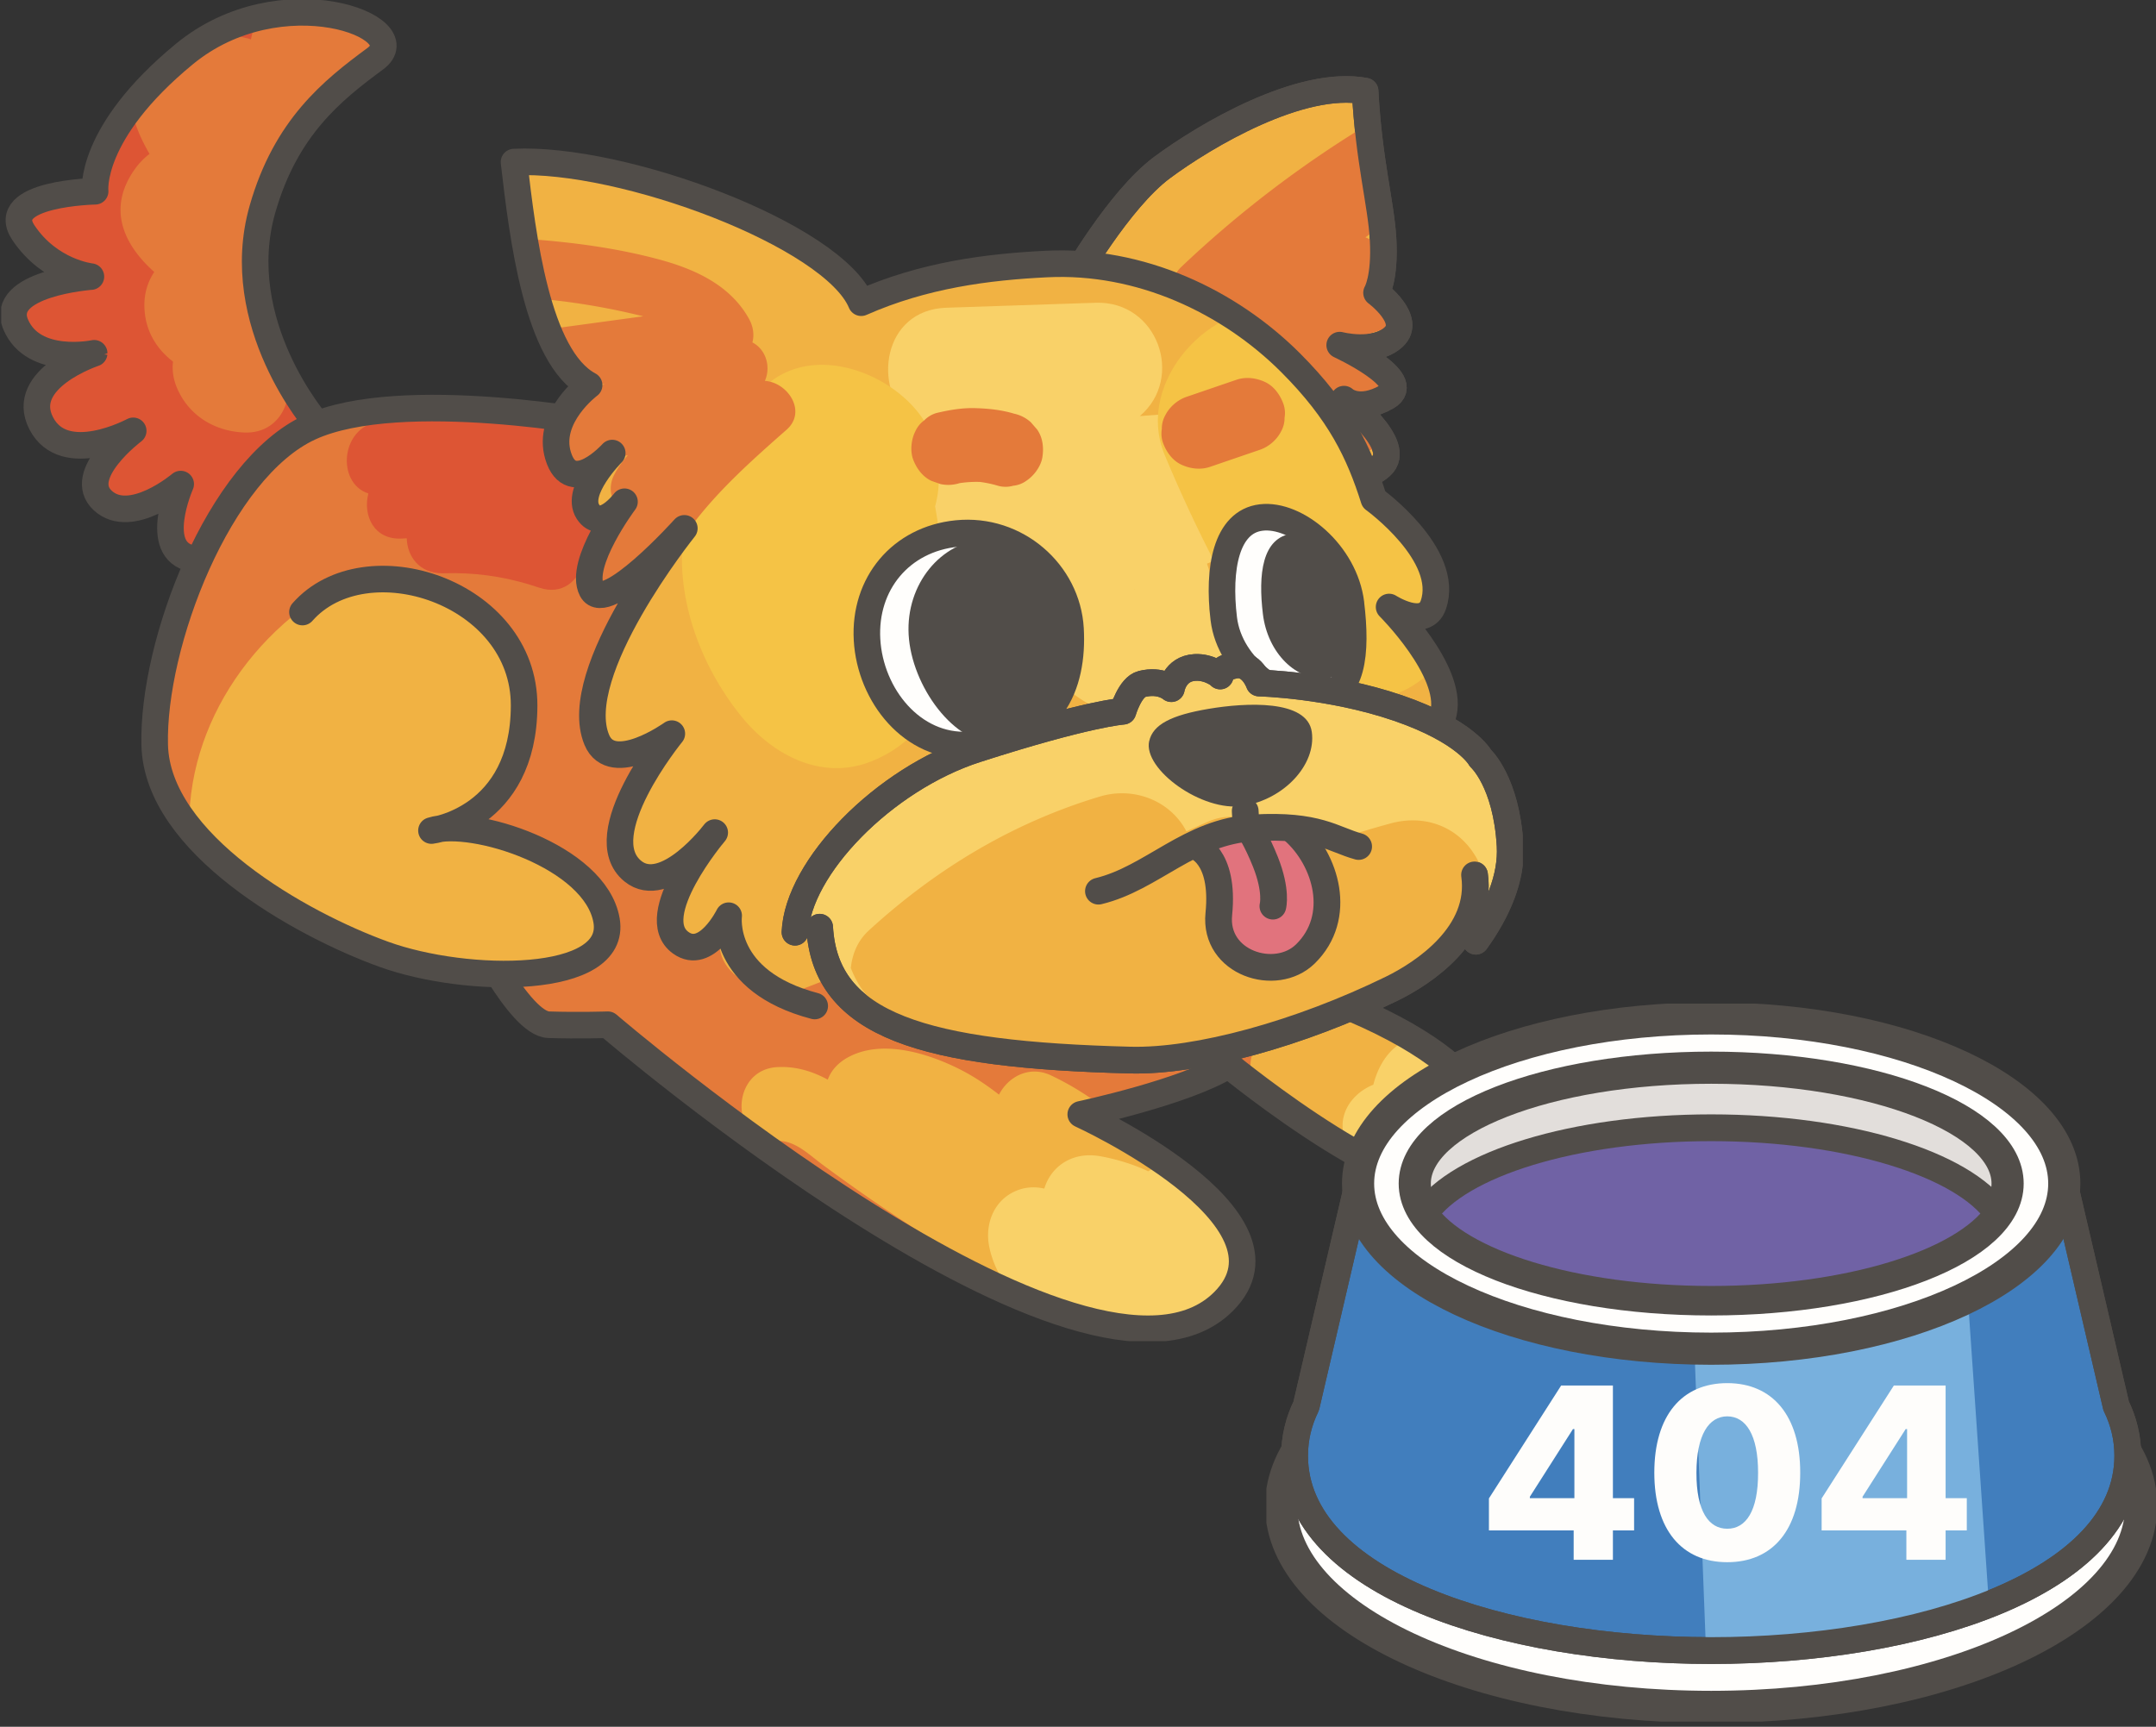 <svg xmlns="http://www.w3.org/2000/svg" fill="none" viewBox="0 0 367 294"><rect x="0" y="0" width="367" height="294" fill="#333333" stroke="none"/><g clip-path="url(#a)"><path fill="#E47A3A" d="M80.404 157.777s7.948 16.526 12.996 16.694c5.047.167 10.078 0 10.078 0s81.747 70.177 104.804 47.12c14.254-14.254-24.314-31.861-24.314-31.861s17.8-3.781 25.153-8.384c0 0 32.581 26.712 41.083 19.284s3.354-20.961-27.668-31.861-119.067-96.42-119.067-96.42"/><path fill="#DD5534" d="M53.96 72.114S39.126 55.06 44.677 35.617C48.652 21.699 56.55 15.402 63.87 10.003c7.319-5.4-16.107-14.279-32.482-.805C15.014 22.67 16.196 32.565 16.196 32.565s-16.71.327-12.208 7.06c4.511 6.74 11.487 7.47 11.487 7.47S-.338 48.244 2.689 55.287c3.026 7.042 13.34 4.863 13.34 4.863S3.09 64.434 7.014 72.064s15.662 1.29 15.662 1.29-9.952 7.496-5.173 11.873c4.77 4.377 13.256-2.809 13.256-2.809s-4.99 11.32 1.92 12.67c6.908 1.349 17.045-6.692 17.045-6.692l4.243-16.29z"/><path fill="#E47A3A" d="M44.678 35.608C48.652 21.69 56.55 15.394 63.87 9.994c5.584-4.117-6.724-10.254-20.148-6.95a33 33 0 0 0-1.006 3.655c-.134-.034-.26-.084-.394-.117a28.2 28.2 0 0 0-5.726-.847 30 30 0 0 0-5.207 3.454c-3.95 3.253-6.875 6.288-9.047 9.039.445 2.708 1.643 5.458 3.11 7.973a12.2 12.2 0 0 0-2.665 2.834c-4.553 6.632-1.669 12.686 3.47 17.272-1.324 1.995-1.97 4.444-1.559 7.37.47 3.345 2.264 5.97 4.754 7.89-.176 1.408.034 2.909.62 4.342 1.97 4.796 6.398 7.513 11.479 7.73 5.584.236 8.158-4.728 7.428-8.987-3.706-6.792-7.596-17.498-4.3-29.044"/><path stroke="#514D49" stroke-linecap="round" stroke-linejoin="round" stroke-width="4.523" d="M53.96 72.114S39.126 55.06 44.677 35.617C48.652 21.699 56.55 15.402 63.87 10.003c7.319-5.4-16.107-14.279-32.482-.805C15.014 22.67 16.196 32.565 16.196 32.565s-16.71.327-12.208 7.06c4.511 6.74 11.487 7.47 11.487 7.47S-.338 48.244 2.689 55.287c3.026 7.042 13.34 4.863 13.34 4.863S3.09 64.434 7.014 72.064s15.662 1.29 15.662 1.29-9.952 7.496-5.173 11.873c4.77 4.377 13.256-2.809 13.256-2.809s-4.99 11.32 1.92 12.67c6.908 1.35 17.045-6.692 17.045-6.692l4.243-16.29z"/><path fill="#E47A3A" d="M51.486 104.209c10.732-12.19 37.78-3.479 37.73 15.931s-15.772 21.271-15.772 21.271c6.867-2.205 27.929 4.301 29.807 15.318s-23.745 10.875-37.931 5.743-38.577-18.823-38.987-35.633c-.42-17.188 10.9-46.953 26.41-54.08s50.726-.419 50.726-.419l-15.98 80.708-25.523-8.183-.838-20.122"/><path fill="#DD5534" d="M108.273 74.73c-13.943-4.746-28.724-4.033-43.196-3.019-7.143.495-7.974 10.506-2.373 12.309-.964 3.689.906 7.982 5.786 7.671.251-.016.503-.025.746-.042.084 3.036 2.096 5.962 6.062 5.962.737 0 1.467-.017 2.205-.025 4.913.05 9.55.863 14.287 2.473 3.915 1.333 6.682-1.174 7.453-4.293 1.744-.26 3.497-.545 5.232-.855 4.335-.788 5.232-4.813 3.916-8.091 6.296-1.492 5.324-10.229-.126-12.09z"/><path fill="#F1B243" d="M211.409 215.445c-.075-.118-.142-.243-.226-.361-4.259-6.037-8.669-12.174-13.692-17.657-6.799-4.62-13.532-7.689-13.532-7.689s1.66-.352 4.167-.972c-2.842-2.164-5.877-4.084-9.189-5.651-3.824-1.82-7.404.327-8.879 3.261-2.004-1.551-4.092-2.985-6.356-4.15-5.357-2.767-13.155-5.291-18.965-2.407-2.054 1.023-3.253 2.424-3.832 4-2.599-1.4-5.391-2.306-8.619-2.13-8.049.453-8.099 13.038 0 12.577 2.968-.168 5.4 2.305 7.68 3.991a314 314 0 0 0 8.854 6.33 284 284 0 0 0 17.046 10.849c3.63 2.138 7.663 4.737 11.922 7.043 12.744 4.704 23.963 5.643 30.486-.88 2.004-2.004 2.959-4.067 3.135-6.146zm13.792-45.703c-1.098.612-2.163 1.517-3.202 2.792a22 22 0 0 0-1.77 2.507c-.436 0-.872 0-1.308.016-5.609.168-7.336 6.289-5.148 9.927.99.747 2.113 1.577 3.321 2.457.553.143 1.157.21 1.827.193h.017c.352.704.788 1.383 1.317 2.046 10.27 7.118 24.683 15.528 29.932 10.95 8.25-7.211 3.639-20.165-24.994-30.888z"/><path fill="#F9D168" d="M198.565 198.165a9.5 9.5 0 0 0-3.111 1.257c-2.616-1.224-5.441-2.07-8.149-2.557-4.93-.888-8.494 1.912-9.533 5.509-1.275-.294-2.599-.294-3.823.042-4.402 1.207-6.406 5.567-5.568 9.801.596 3.01 2.046 5.693 3.974 8.074 14.933 6.481 28.482 8.745 35.919 1.308 7.982-7.982-.612-17.02-9.709-23.426zm51.63 2.465c6.506-5.676 5.006-14.924-9.91-23.837-3.446 1.065-5.567 4.226-6.515 7.89-4.142 1.66-7.034 6.254-3.924 11.067l.059.084c8.208 4.737 16.567 8.049 20.299 4.787z"/><path stroke="#514D49" stroke-linecap="round" stroke-linejoin="round" stroke-width="4.523" d="M80.404 157.777s7.948 16.526 12.996 16.694c5.047.167 10.078 0 10.078 0s81.747 70.177 104.804 47.12c14.254-14.254-24.314-31.861-24.314-31.861s17.8-3.781 25.153-8.384c0 0 32.581 26.712 41.083 19.284s3.354-20.961-27.668-31.861-119.067-96.42-119.067-96.42"/><path fill="#F1B243" stroke="#514D49" stroke-linecap="round" stroke-linejoin="round" stroke-width="4.523" d="M182.567 47.841s7.898-13.86 15.226-19.3c7.328-5.45 23.602-15.092 34.585-13.03.621 11.88 2.709 19.133 3.052 25.187.378 6.699-1.115 9.155-1.115 9.155s6.154 4.57 2.893 7.547c-3.22 2.934-9.164 1.358-9.164 1.358s12.937 5.986 8.049 8.787c-4.88 2.791-7.32.41-7.32.41s10.305 7.815 6.305 11.403c-3.999 3.58-14.086 3.312-14.086 3.312l-38.425-34.812z"/><path fill="#E47A3A" d="M232.807 21.204a187.5 187.5 0 0 0-31.677 24.197c-1.928 1.828-1.802 4.025-.662 5.677-2.708 1.878-5.433 3.74-8.158 5.592l8.728 7.906c3.128-1.651 6.129-3.546 9.114-5.474.252.234.528.452.847.62a6.08 6.08 0 0 0 1.291 4.26c2.113 2.682 6.163 3.605 9.391 4.015.503.067 1.014.11 1.517.143-1.434 4.611 3.522 9.516 8.653 8.862 1.576-.201 2.733-.972 3.479-1.995-1.534-2.968-5.282-6.062-6.305-6.867.746.511 3.102 1.652 7.06-.612 4.88-2.792-8.049-8.787-8.049-8.787s4.435 1.174 7.722-.402c-1.308-.671-2.809-1.023-4.343-1.023a84 84 0 0 0 4.829-1.51 5.3 5.3 0 0 0 1.836-1.073c-.511-2.465-3.781-4.888-3.781-4.888s.939-1.56 1.14-5.542c-.243-1.694-1.291-3.236-3.001-3.89.93-.696 1.844-1.4 2.775-2.105-.512-4.502-1.685-9.81-2.406-17.112z"/><path stroke="#514D49" stroke-linecap="round" stroke-linejoin="round" stroke-width="4.523" d="M182.567 47.841s7.898-13.86 15.226-19.3c7.328-5.45 23.602-15.092 34.585-13.03.621 11.88 2.709 19.133 3.052 25.187.378 6.699-1.115 9.155-1.115 9.155s6.154 4.57 2.893 7.547c-3.22 2.934-9.164 1.358-9.164 1.358s12.937 5.986 8.049 8.787c-4.88 2.791-7.32.41-7.32.41s10.305 7.815 6.305 11.403c-3.999 3.58-14.086 3.312-14.086 3.312l-38.425-34.812z"/><path fill="#F1B243" d="M133.108 169.733c-16.157-4.242-9.072-13.826-9.072-13.826s-3.815 7.748-8.166 4.603c-6.263-4.519 5.793-18.755 5.793-18.755s-8.384 11.092-13.943 6.565c-7.495-6.104 6.641-23.41 6.641-23.41s-10.196 7.295-12.778 1.048c-4.763-11.52 14.907-36.002 14.907-36.002s-13.423 14.941-15.754 10.48c-2.33-4.46 5.567-15.008 5.567-15.008s-3.94 5.232-6.229 1.686 4.142-9.978 4.142-9.978-7.001 7.764-9.215.453c-2.004-6.615 5.282-12.015 5.282-12.015-8.904-4.762-11.327-25.463-12.786-37.981 18.421-.905 54.339 12.434 59.102 23.946 10.681-4.72 21.522-6.096 31.575-6.59 15.914-.788 31.064 6.347 41.545 16.836 8.392 8.4 11.671 15.376 14.152 23.224 0 0 13.055 9.433 10.12 17.968-1.467 4.268-7.537.369-7.537.369s10.832 10.799 9.281 18.009-12.945 9.869-12.945 9.869"/><path fill="#F9D168" d="M209.439 69.725c-5.139.368-10.279.746-15.41 1.115 7.663-6.515 3.018-19.637-7.512-19.293-8.469.285-16.937.562-25.413.847-10.95.36-12.602 13.7-6.138 19.318-4.46 3.169-6.791 10.388-3.027 15.075 3.245 4.04 7.018 6.003 11.135 6.875-3.01 5.894.017 15.134 7.319 15.804 2.172.202 4.344.394 6.515.596.226 1.492.78 2.909 1.736 4.1 5.282 6.565 13.951 10.304 22.16 6.607 5.366-2.415 8.853-7.84 6.85-13.818-.386-1.132-1.015-2.213-1.803-3.186.62-2.574.52-5.4-.394-7.797 3.832-1.585 7.479-3.555 10.615-6.264 3.731-3.21 5.994-7.57 4.309-12.568-1.509-4.485-6.179-7.739-10.942-7.395zm-16.173 30.611c-.361.134-.277.042 0 0"/><path fill="#F5C345" d="M148.024 129.74c8.292-3.144 12.576-10.179 12.937-18.848.344-8.318-.352-16.543-1.786-24.684.084-.293.159-.603.226-.914 1.023-4.57.16-10.547-2.616-14.42-5.349-7.463-18.051-12.31-26.109-5.493-.234.193-.444.394-.67.596-3.664 2.13-6.28 5.164-7.814 8.72-3.061 4.552-5.056 9.633-5.786 15.351.051-.05.084-.092.084-.092l-.084.109a41 41 0 0 0-.327 4.896c-.033 9.777 4.117 19.679 10.246 27.166 5.165 6.322 13.356 10.774 21.707 7.613zm88.421-26.378s6.071 3.899 7.538-.368c2.934-8.536-10.12-17.968-10.12-17.968-2.482-7.856-5.769-14.824-14.153-23.225a60 60 0 0 0-9.877-7.948c-8.736 3.58-15.561 14.06-11.562 23.644 4.788 11.47 10.397 22.621 16.995 33.16 5.241 8.368 17.943 11.344 26.109 5.492a21 21 0 0 0 2.767-2.373c-2.725-5.442-7.697-10.405-7.697-10.405z"/><path fill="#FFFEFC" stroke="#514D49" stroke-linecap="round" stroke-linejoin="round" stroke-width="4.523" d="M182.224 107.06c.536 9.533-3.044 18.965-17.305 19.77-9.55.537-16.794-8.384-17.331-17.917s5.752-17.12 15.301-18.077c10.112-1.014 18.798 6.691 19.335 16.232z"/><path fill="#514D49" d="M182.308 106.683c.486 8.644-4.754 19.426-12.317 19.854s-14.832-9.81-15.318-18.454c-.487-8.644 5.5-15.855 13.063-16.282 7.562-.428 14.085 6.237 14.572 14.873z"/><path fill="#FFFEFC" stroke="#514D49" stroke-linecap="round" stroke-linejoin="round" stroke-width="4.523" d="M229.955 102.725c1.032 8.502.344 15.578-5.626 16.308-5.978.721-14.983-5.182-16.014-13.683-1.031-8.502.386-16.518 6.364-17.239 5.978-.72 14.253 6.113 15.285 14.623z"/><path fill="#514D49" d="M220.07 90.828c-5.29.637-5.902 7.043-5.097 13.708.804 6.666 5.743 11.554 11.033 10.908 1.359-.167 2.608-.687 3.706-1.475.847-2.943.772-6.909.243-11.252-.578-4.763-3.429-9.005-6.875-11.688-1.048-.235-2.071-.319-3.01-.21z"/><path fill="#E47A3A" d="M163.442 82.25c.285-.066.579-.133.872-.192l-1.66.319a19 19 0 0 1 4.972-.277l-1.685-.134c1.366.109 2.708.369 4.016.763a4.8 4.8 0 0 0 2.507-.025 4.6 4.6 0 0 0 2.289-.88c1.257-.84 2.414-2.399 2.674-3.916.277-1.627.092-3.43-.905-4.805l-1.057-1.215a6.2 6.2 0 0 0-2.859-1.46c-2.138-.645-4.368-.871-6.59-.938s-4.444.318-6.607.83a4.75 4.75 0 0 0-2.071 1.24 4.7 4.7 0 0 0-1.517 1.854c-.713 1.391-.931 3.395-.361 4.871s1.602 2.901 3.094 3.589l1.534.544a6.36 6.36 0 0 0 3.337-.184zm42.543-2.766c2.825-.965 5.651-1.937 8.476-2.901 1.501-.512 2.868-1.686 3.589-3.094a4.7 4.7 0 0 0 .612-2.373 4.7 4.7 0 0 0-.252-2.498c-.578-1.493-1.601-2.901-3.094-3.589-1.492-.687-3.244-.922-4.871-.36-2.825.964-5.651 1.936-8.476 2.9-1.501.512-2.868 1.686-3.589 3.094a4.7 4.7 0 0 0-.612 2.373 4.7 4.7 0 0 0 .252 2.499c.578 1.492 1.601 2.9 3.093 3.588 1.493.688 3.245.922 4.872.36"/><path fill="#F1B243" d="M103.251 156.738c-1.753-10.305-20.265-16.652-28.28-15.637 3.94-1.048 14.202-5.274 14.244-20.953.042-15.603-17.422-24.281-29.848-20.76l4.318-2.64c-18.328 7.176-31.475 24.716-31.475 43.523 0 .226.017.444.017.67 8.191 10.137 23.149 17.951 33.101 21.548 14.187 5.123 39.809 5.274 37.931-5.743z"/><path stroke="#514D49" stroke-linecap="round" stroke-linejoin="round" stroke-width="4.523" d="M51.486 104.209c10.732-12.19 37.78-3.479 37.73 15.931s-15.772 21.271-15.772 21.271c6.867-2.205 27.929 4.301 29.807 15.318s-23.745 10.875-37.931 5.743-38.577-18.823-38.987-35.633c-.42-17.188 10.9-46.953 26.41-54.08s50.726-.419 50.726-.419"/><path fill="#E47A3A" d="M133.887 73.17c3.539-3.11.193-8.082-3.689-8.317 1.023-2.297.285-5.282-2.121-6.556.327-1.233.176-2.641-.578-4.008-3.195-5.769-9.248-8.485-15.361-10.129-7.462-2.003-15.192-2.984-22.889-3.512.579 3.445 1.291 6.933 2.205 10.186a117 117 0 0 1 15.838 2.499c.73.168 1.467.335 2.205.52-4.578.62-9.147 1.25-13.725 1.87-.864.083-1.727.192-2.59.301 1.727 4.352 3.982 7.815 6.975 9.483.931-.05 1.861-.092 2.792-.109a97 97 0 0 0-4.293 1.635c-2.02 2.037-5.039 6.012-3.655 10.564.561 1.862 1.442 2.742 2.431 3.027a347 347 0 0 1 4.704-1.601 19 19 0 0 0 1.769-1.551c-.268.293-.696.763-1.182 1.366 1.392-.46 2.775-.93 4.167-1.366-.923 1.048-1.753 2.188-2.39 3.47-1.023 2.072-.486 4.185.805 5.602.604-.596.989-1.107.989-1.107s-.343.46-.872 1.232c.386.403.839.746 1.325 1.006-1.601 2.566-2.993 5.274-4.091 8.167-.747 1.978-.277 3.806.763 5.165 4.661-1.703 13.062-11.043 13.062-11.043s-4.762 5.928-9.03 13.323c1.677.134 3.321-.654 4.134-2.8 4.318-11.378 13.381-19.46 22.302-27.317"/><path stroke="#514D49" stroke-linecap="round" stroke-linejoin="round" stroke-width="4.523" d="M138.684 171.284c-16.157-4.242-14.648-15.377-14.648-15.377s-3.815 7.748-8.166 4.603c-6.263-4.519 5.793-18.755 5.793-18.755s-8.384 11.092-13.943 6.565c-7.495-6.104 6.641-23.41 6.641-23.41s-10.196 7.295-12.778 1.048c-4.763-11.52 14.907-36.002 14.907-36.002s-13.423 14.941-15.754 10.48c-2.33-4.46 5.567-15.008 5.567-15.008s-3.94 5.232-6.229 1.686 4.142-9.978 4.142-9.978-7.001 7.764-9.215.453c-2.004-6.615 5.282-12.015 5.282-12.015-8.904-4.762-11.327-25.463-12.786-37.981 18.421-.905 54.339 12.434 59.102 23.946 10.681-4.72 21.522-6.096 31.575-6.59 15.914-.788 31.064 6.347 41.545 16.836 8.392 8.4 11.671 15.376 14.152 23.224 0 0 13.055 9.433 10.12 17.968-1.467 4.268-7.537.369-7.537.369s10.832 10.799 9.281 18.009-12.945 9.869-12.945 9.869"/><path fill="#F9D168" d="M251.219 160.251c3.723-5.174 6.146-10.799 5.835-16.274-.62-10.942-5.064-14.916-5.064-14.916s-2.364-4.511-13.993-8.502-23.669-4.268-23.669-4.268-1.266-3.622-4.193-3.026c-2.926.595-2.431 1.827-2.431 1.827.134.009-1.778-1.593-4.301-1.45-3.48.193-4.016 3.605-4.016 3.605s-1.778-1.593-4.989-.796c-2.046.503-3.245 4.645-3.245 4.645s-5.894.335-24.968 6.472c-15.813 5.09-30.385 20.19-30.855 31.148"/><path stroke="#514D49" stroke-linecap="round" stroke-linejoin="round" stroke-width="4.55" d="M251.219 160.251c3.723-5.174 6.146-10.799 5.835-16.274-.62-10.942-5.064-14.916-5.064-14.916s-2.364-4.511-13.993-8.502-23.669-4.268-23.669-4.268-1.266-3.622-4.193-3.026c-2.926.595-2.431 1.827-2.431 1.827.134.009-1.778-1.593-4.301-1.45-3.48.193-4.016 3.605-4.016 3.605s-1.778-1.593-4.989-.796c-2.046.503-3.245 4.645-3.245 4.645s-5.894.335-24.968 6.472c-15.813 5.09-30.385 20.19-30.855 31.148"/><path fill="#F9D168" d="M139.522 157.87c.948 16.835 17.775 21.715 52.872 22.621 11.462.293 28.884-4.511 44.496-12.149 5.467-2.675 15.52-9.324 14.111-19.377"/><path stroke="#514D49" stroke-linecap="round" stroke-linejoin="round" stroke-width="4.55" d="M139.522 157.87c.948 16.835 17.775 21.715 52.872 22.621 11.462.293 28.884-4.511 44.496-12.149 5.467-2.675 15.52-9.324 14.111-19.377"/><path fill="#F1B243" d="M255.16 154.247c-.109-.192-.218-.394-.335-.57a12.2 12.2 0 0 0-1.736-2.079 13.8 13.8 0 0 0-.914-3.765c-2.557-6.397-8.761-9.44-15.427-7.646a153 153 0 0 0-16.375 5.425c-2.741-4.855-9.189-8.116-14.58-5.777a222 222 0 0 0-3.84 1.71c-2.734-5.24-8.963-7.646-14.69-5.936-14.882 4.452-28.003 12.392-39.406 22.847-1.828 1.677-2.784 3.95-3.027 6.356 3.714 9.717 14.731 13.834 37.017 15.226.822-.537 1.652-1.057 2.482-1.585.193.369.402.73.637 1.082.159.243.344.469.52.704 2.205.109 4.502.193 6.917.252 4.637.117 10.262-.612 16.341-2.013 2.331-1.417 4.67-2.75 7.051-4.007q.365.968.906 1.861a141 141 0 0 0 20.206-7.99c4.385-2.147 14.992-7.043 18.27-14.095z"/><path fill="#514D49" d="M195.613 126.185c-1.064 4.779 9.03 12.124 15.989 11.025 6.96-1.098 12.468-7.001 11.697-12.585s-11.277-4.997-17.54-3.94c-6.381 1.073-9.508 2.674-10.137 5.5z"/><path fill="#E1737D" d="M203.436 144.044s5.056 1.442 4.033 11.595c-.839 8.326 9.701 11.705 14.74 6.775 6.405-6.272 3.58-16.04-2.029-21.003"/><path stroke="#514D49" stroke-linecap="round" stroke-linejoin="round" stroke-width="4.55" d="M203.436 144.044s5.056 1.442 4.033 11.595c-.839 8.326 9.701 11.705 14.74 6.775 6.405-6.272 3.58-16.04-2.029-21.003"/><path stroke="#514D49" stroke-linecap="round" stroke-linejoin="round" stroke-width="4.55" d="M212.55 141s1.358 1.979 2.859 5.752c1.97 4.955 1.266 7.529 1.266 7.529"/><path stroke="#514D49" stroke-linecap="round" stroke-linejoin="round" stroke-width="4.55" d="M186.978 151.732c9.164-2.205 15.477-10.162 26.419-10.782 10.941-.621 13.499 1.978 17.875 3.177m-19.309-6.053.168 2.951m-72.609 16.845c.948 16.835 17.775 21.715 52.872 22.621 11.462.293 28.884-4.511 44.496-12.149 5.467-2.675 15.52-9.324 14.111-19.377"/><path stroke="#514D49" stroke-linecap="round" stroke-linejoin="round" stroke-width="4.55" d="M251.219 160.251c3.723-5.174 6.146-10.799 5.835-16.274-.62-10.942-5.064-14.916-5.064-14.916s-2.364-4.511-13.993-8.502-23.669-4.268-23.669-4.268-1.266-3.622-4.193-3.026c-2.926.595-2.431 1.827-2.431 1.827.134.009-1.778-1.593-4.301-1.45-3.48.193-4.016 3.605-4.016 3.605s-1.778-1.593-4.989-.796c-2.046.503-3.245 4.645-3.245 4.645s-5.894.335-24.968 6.472c-15.813 5.09-30.385 20.19-30.855 31.148"/></g><g clip-path="url(#b)"><path fill="#FFFEFC" stroke="#514D49" stroke-linecap="round" stroke-linejoin="round" stroke-width="5.473" d="M291.283 290.617c40.425 0 73.197-15.331 73.197-34.242s-32.772-34.241-73.197-34.241-73.198 15.33-73.198 34.241 32.772 34.242 73.198 34.242"/><path fill="#417EBD" stroke="#514D49" stroke-linecap="round" stroke-linejoin="round" stroke-width="4.561" d="m360.215 239.371-8.825-37.86H231.177l-8.825 37.86c-1.285 2.631-1.982 5.453-1.982 8.485 0 21.778 35.671 33.17 70.913 33.17 35.243 0 70.914-11.392 70.914-33.17 0-3.032-.697-5.863-1.982-8.485"/><path fill="#78B0DD" d="M333.637 201.511h-46.293l3.056 79.515h.882c17.012 0 34.134-2.656 47.284-7.857l-4.929-71.666z"/><path stroke="#514D49" stroke-linecap="round" stroke-linejoin="round" stroke-width="4.561" d="m360.215 239.371-8.825-37.86H231.177l-8.825 37.86c-1.285 2.631-1.982 5.453-1.982 8.485 0 21.778 35.671 33.17 70.913 33.17 35.243 0 70.914-11.392 70.914-33.17 0-3.032-.697-5.863-1.982-8.485"/><path fill="#FFFEFC" stroke="#514D49" stroke-linecap="round" stroke-linejoin="round" stroke-width="5.473" d="M291.282 229.63c33.195 0 60.106-12.589 60.106-28.119s-26.911-28.118-60.106-28.118-60.107 12.589-60.107 28.118c0 15.53 26.911 28.119 60.107 28.119"/><path fill="#E2DEDB" stroke="#514D49" stroke-linecap="round" stroke-linejoin="round" stroke-width="5.473" d="M291.282 221.237c27.867 0 50.458-8.831 50.458-19.726s-22.591-19.725-50.458-19.725-50.458 8.831-50.458 19.725 22.591 19.726 50.458 19.726"/><path fill="#7062A5" stroke="#514D49" stroke-linecap="round" stroke-linejoin="round" stroke-width="4.561" d="M291.283 192.013c-23.344 0-42.977 6.198-48.737 14.608 5.76 8.409 25.393 14.608 48.737 14.608 23.343 0 42.976-6.199 48.736-14.608-5.76-8.41-25.393-14.608-48.736-14.608"/></g><path fill="#FEFDFB" d="M253.449 260.572h14.425v5h6.68v-5h3.606v-5.491h-3.606v-19.179h-8.811l-12.294 19.22zm6.967-5.491v-.246l7.335-11.515h.246v11.761zm33.603 10.901c7.705 0 12.438-5.492 12.417-15.245.021-9.692-4.712-15.244-12.417-15.244-7.704 0-12.417 5.511-12.417 15.244s4.713 15.245 12.417 15.245m-5.245-15.245c.02-6.475 2.11-9.569 5.245-9.589 3.156.02 5.246 3.114 5.246 9.589.02 6.577-2.09 9.548-5.246 9.548-3.155 0-5.266-2.971-5.245-9.548m21.309 9.835h14.425v5h6.68v-5h3.606v-5.491h-3.606v-19.179h-8.811l-12.294 19.22zm6.967-5.491v-.246l7.335-11.515h.246v11.761z"/><defs><clipPath id="a"><path fill="#fff" d="M.207 0h258.985v228.34H.207z"/></clipPath><clipPath id="b"><path fill="#fff" d="M215.566 170.88h151.433v122.241H215.566z"/></clipPath></defs></svg>